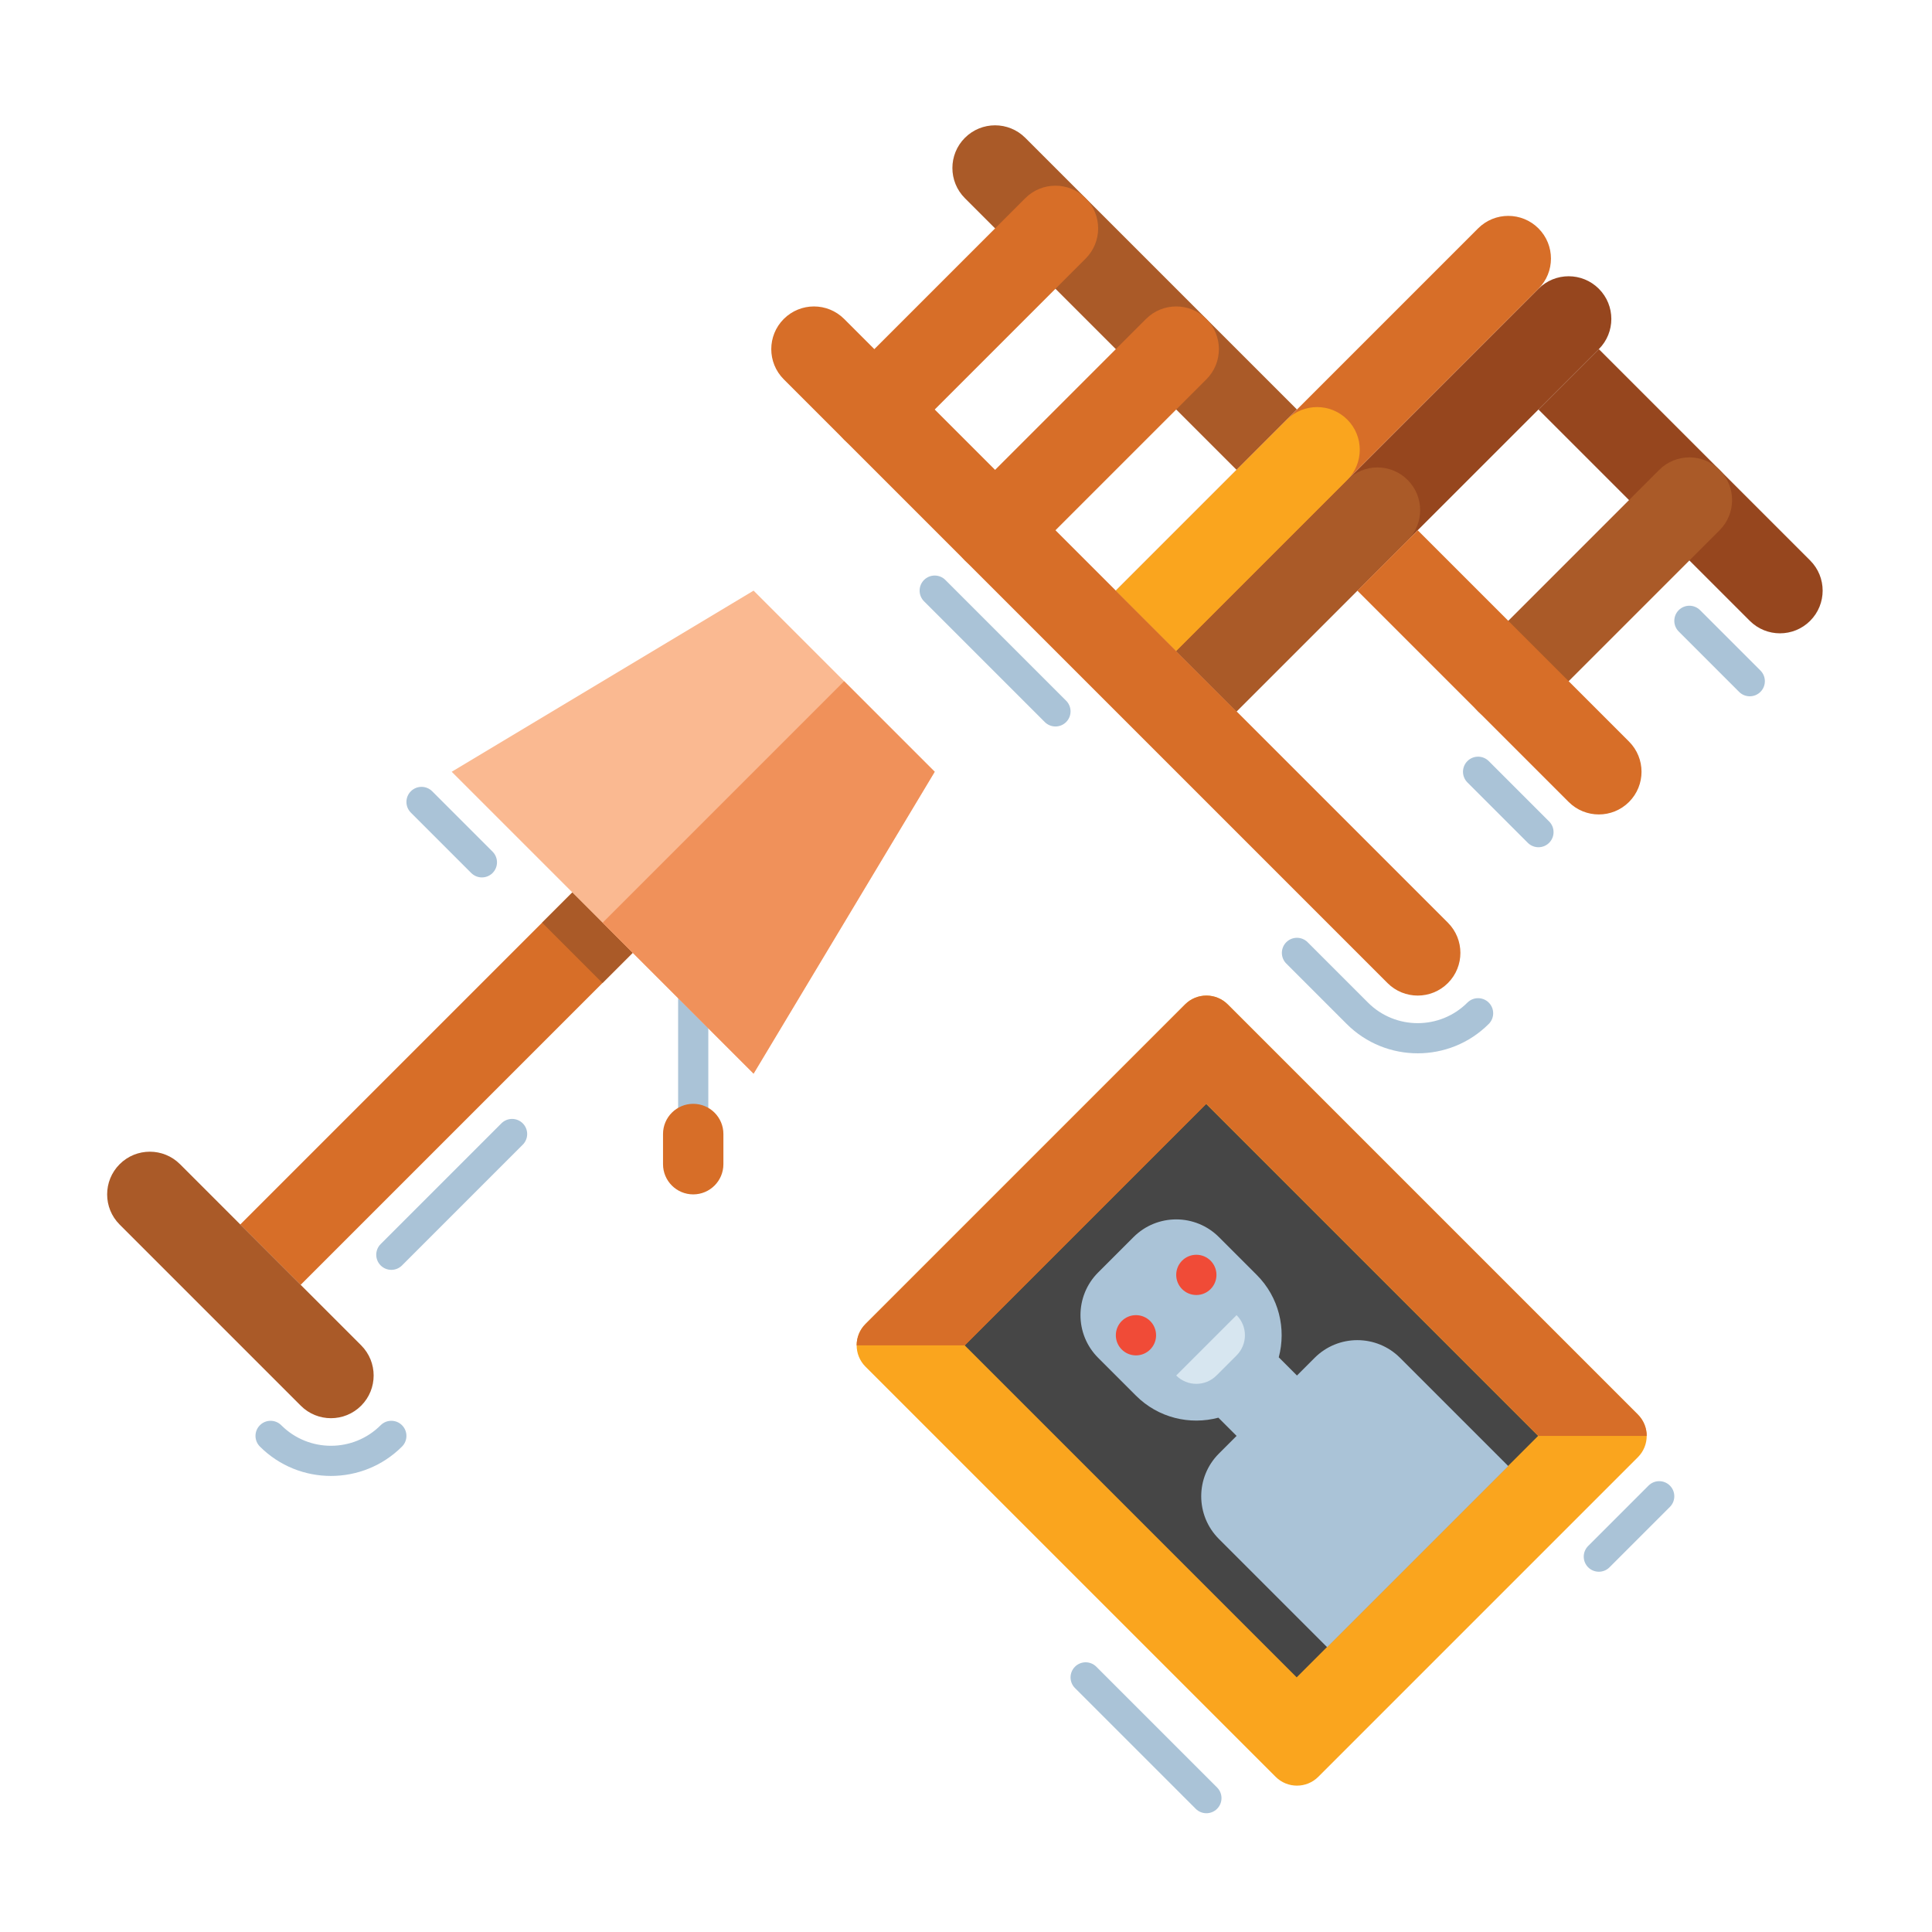<?xml version="1.0" encoding="utf-8"?>
<!-- Generator: Adobe Illustrator 23.0.0, SVG Export Plug-In . SVG Version: 6.00 Build 0)  -->
<svg version="1.1" id="Layer_1" xmlns="http://www.w3.org/2000/svg" xmlns:xlink="http://www.w3.org/1999/xlink" x="0px" y="0px"
	 viewBox="0 0 512 512" style="enable-background:new 0 0 512 512;" xml:space="preserve">
<style type="text/css">
	.st0{fill:#323232;}
	.st1{fill:#646464;}
	.st2{fill:#464646;}
	.st3{fill:#FAA51E;}
	.st4{fill:#5A6E82;}
	.st5{fill:#788C9B;}
	.st6{fill:#AAC3D7;}
	.st7{fill:#7DC8AA;}
	.st8{fill:#147864;}
	.st9{fill:#329682;}
	.st10{fill:#FFFFFF;}
	.st11{fill:#9B5FAA;}
	.st12{fill:#463C4B;}
	.st13{fill:#32283C;}
	.st14{fill:#D76E28;}
	.st15{fill:#784687;}
	.st16{fill:#F0915A;}
	.st17{fill:#FAB991;}
	.st18{fill:#D7E6F0;}
	.st19{fill:#82AA41;}
	.st20{fill:#4B8C41;}
	.st21{fill:#A5CD3C;}
	.st22{fill:#FAD241;}
	.st23{fill:#AA5A28;}
	.st24{fill:#F04B37;}
	.st25{fill:#6EA5D7;}
	.st26{fill:#8CAAC8;}
	.st27{fill:#F0697D;}
	.st28{fill:#5A5A6E;}
	.st29{fill:#647DBE;}
	.st30{fill:#2D6E23;}
	.st31{fill:#F58CAA;}
	.st32{fill:#B98C3C;}
	.st33{fill:#C3A050;}
	.st34{fill:#D2C36E;}
	.st35{fill:#64412D;}
	.st36{fill:#DC7846;}
	.st37{fill:#96461E;}
	.st38{fill:#F06423;}
	.st39{fill:#E6AAFA;}
	.st40{fill:#BE82D2;}
	.st41{fill:#FAA037;}
	.st42{fill:#D73228;}
	.st43{fill:#BE281E;}
	.st44{fill:#5064A0;}
	.st45{fill:#8C1E14;}
	.st46{fill:#F5732D;}
	.st47{fill:#FAD7A0;}
	.st48{fill:#964628;}
	.st49{fill:#D24614;}
	.st50{fill:#F5D7A5;}
	.st51{fill:#F58723;}
	.st52{fill:#E65A78;}
	.st53{fill:#643773;}
	.st54{fill:#9B64AA;}
	.st55{fill:#555555;}
	.st56{fill:#FAD2B4;}
</style>
<g>
	<g>
		<rect x="179.708" y="263.192" class="st6" width="8" height="37.333"/>
	</g>
	<g>
		<path class="st23" d="M255.708,36.525L255.708,36.525c-4.418,4.418-4.418,11.582,0,16l72,72l16-16l-72-72
			C267.29,32.107,260.126,32.107,255.708,36.525z"/>
	</g>
	<g>
		<path class="st14" d="M223.708,116.525L223.708,116.525c4.418,4.418,11.582,4.418,16,0l48-48c4.418-4.418,4.418-11.582,0-16v0
			c-4.418-4.418-11.582-4.418-16,0l-48,48C219.29,104.944,219.29,112.107,223.708,116.525z"/>
	</g>
	<g>
		<path class="st14" d="M255.708,148.525L255.708,148.525c4.418,4.418,11.582,4.418,16,0l48-48c4.418-4.418,4.418-11.582,0-16v0
			c-4.418-4.418-11.582-4.418-16,0l-48,48C251.29,136.944,251.29,144.107,255.708,148.525z"/>
	</g>
	<g>
		<path class="st37" d="M423.708,92.525l-16,16l56,56c4.418,4.418,11.582,4.418,16,0v0c4.418-4.418,4.418-11.582,0-16
			L423.708,92.525z"/>
	</g>
	<g>
		<path class="st14" d="M207.708,84.525L207.708,84.525c-4.418,4.418-4.418,11.582,0,16l160,160c4.418,4.418,11.582,4.418,16,0l0,0
			c4.418-4.418,4.418-11.582,0-16l-160-160C219.29,80.107,212.126,80.107,207.708,84.525z"/>
	</g>
	<g>
		<path class="st23" d="M391.708,188.525L391.708,188.525c4.418,4.418,11.582,4.418,16,0l48-48c4.418-4.418,4.418-11.582,0-16v0
			c-4.418-4.418-11.582-4.418-16,0l-48,48C387.29,176.944,387.29,184.107,391.708,188.525z"/>
	</g>
	<g>
		<path class="st37" d="M327.708,188.525l96-96c4.418-4.418,4.418-11.582,0-16v0c-4.418-4.418-11.582-4.418-16,0l-96,96
			L327.708,188.525z"/>
	</g>
	<g>
		<path class="st14" d="M311.708,172.525l96-96c4.418-4.418,4.418-11.582,0-16v0c-4.418-4.418-11.582-4.418-16,0l-96,96
			L311.708,172.525z"/>
	</g>
	<g>
		<path class="st23" d="M327.708,188.525l45.333-45.333c4.418-4.418,4.418-11.582,0-16l0,0c-4.418-4.418-11.582-4.418-16,0
			l-45.333,45.333L327.708,188.525z"/>
	</g>
	<g>
		<path class="st3" d="M311.708,172.525l45.333-45.333c4.418-4.418,4.418-11.582,0-16l0,0c-4.418-4.418-11.582-4.418-16,0
			l-45.333,45.333L311.708,172.525z"/>
	</g>
	<g>
		<path class="st14" d="M375.708,140.525l-16,16l56,56c4.418,4.418,11.582,4.418,16,0v0c4.418-4.418,4.418-11.582,0-16
			L375.708,140.525z"/>
	</g>
	<g>
		<polygon class="st17" points="199.708,156.525 247.708,204.525 199.708,284.525 119.708,204.525 		"/>
	</g>
	<g>
		
			<rect x="53.483" y="277.212" transform="matrix(0.707 -0.707 0.707 0.707 -170.128 166.325)" class="st14" width="124.451" height="22.627"/>
	</g>
	<g>
		
			<rect x="150.051" y="237.212" transform="matrix(0.707 -0.707 0.707 0.707 -130.128 182.894)" class="st23" width="11.314" height="22.627"/>
	</g>
	<g>
		<polygon class="st16" points="247.708,204.525 223.708,180.525 159.708,244.525 199.708,284.525 		"/>
	</g>
	<g>
		<path class="st23" d="M47.708,308.525l48,48c4.418,4.418,4.418,11.582,0,16h0c-4.418,4.418-11.582,4.418-16,0l-48-48
			c-4.418-4.418-4.418-11.582,0-16h0C36.126,304.107,43.29,304.107,47.708,308.525z"/>
	</g>
	<g>
		<path class="st14" d="M183.708,292.525L183.708,292.525c-4.418,0-8,3.582-8,8v8c0,4.418,3.582,8,8,8h0c4.418,0,8-3.582,8-8v-8
			C191.708,296.107,188.126,292.525,183.708,292.525z"/>
	</g>
	<g>
		<path class="st3" d="M314.051,266.182l-84.686,84.686c-3.124,3.124-3.124,8.19,0,11.314l108.686,108.686
			c3.124,3.124,8.19,3.124,11.314,0l84.686-84.686c3.124-3.124,3.124-8.19,0-11.314L325.365,266.182
			C322.241,263.058,317.176,263.058,314.051,266.182z"/>
	</g>
	<g>
		
			<rect x="286.453" y="306.3" transform="matrix(0.707 -0.707 0.707 0.707 -163.432 342.492)" class="st2" width="90.51" height="124.451"/>
	</g>
	<g>
		<path class="st14" d="M325.365,266.182c-3.124-3.124-8.19-3.124-11.314,0l-84.686,84.687c-1.562,1.562-2.343,3.609-2.343,5.657
			h28.686l64-64l88,88h28.686c0-2.047-0.781-4.095-2.343-5.657L325.365,266.182z"/>
	</g>
	<g>
		<path class="st6" d="M371.022,359.839c-6.248-6.248-16.379-6.248-22.627,0l-4.686,4.686l-4.825-4.825
			c2.01-7.545,0.077-15.923-5.842-21.842l-10.02-10.02c-6.248-6.248-16.379-6.248-22.627,0l-9.373,9.373
			c-6.248,6.248-6.248,16.379,0,22.627l10.02,10.02c5.919,5.919,14.297,7.852,21.842,5.842l4.825,4.825l-4.686,4.686
			c-6.248,6.248-6.248,16.379,0,22.627l28.686,28.686l48-48L371.022,359.839z"/>
	</g>
	<g>
		<circle class="st24" cx="301.041" cy="353.859" r="5.333"/>
	</g>
	<g>
		<circle class="st24" cx="317.041" cy="337.859" r="5.333"/>
	</g>
	<g>
		<path class="st18" d="M327.708,348.525L327.708,348.525l-16,16l0,0c2.946,2.946,7.721,2.946,10.667,0l5.333-5.333
			C330.654,356.247,330.654,351.471,327.708,348.525z"/>
	</g>
	<g>
		<path class="st6" d="M463.708,184.525c-1.024,0-2.047-0.391-2.829-1.171l-16-16c-1.562-1.563-1.562-4.095,0-5.657
			c1.563-1.562,4.095-1.562,5.657,0l16,16c1.562,1.563,1.562,4.095,0,5.657C465.756,184.135,464.732,184.525,463.708,184.525z"/>
	</g>
	<g>
		<path class="st6" d="M375.708,279.14c-6.819,0-13.637-2.595-18.829-7.786l-16-16c-1.562-1.563-1.562-4.095,0-5.657
			c1.563-1.562,4.095-1.562,5.657,0l16,16c7.263,7.264,19.08,7.264,26.343,0c1.563-1.562,4.095-1.562,5.657,0
			c1.562,1.563,1.562,4.095,0,5.657C389.345,276.545,382.527,279.14,375.708,279.14z"/>
	</g>
	<g>
		<path class="st6" d="M279.708,192.525c-1.024,0-2.047-0.391-2.829-1.171l-32-32c-1.562-1.563-1.562-4.095,0-5.657
			c1.563-1.562,4.095-1.562,5.657,0l32,32c1.562,1.563,1.562,4.095,0,5.657C281.756,192.135,280.732,192.525,279.708,192.525z"/>
	</g>
	<g>
		<path class="st6" d="M407.708,224.525c-1.024,0-2.047-0.391-2.829-1.171l-16-16c-1.562-1.563-1.562-4.095,0-5.657
			c1.563-1.562,4.095-1.562,5.657,0l16,16c1.562,1.563,1.562,4.095,0,5.657C409.756,224.135,408.732,224.525,407.708,224.525z"/>
	</g>
	<g>
		<path class="st6" d="M319.708,480.525c-1.024,0-2.047-0.391-2.829-1.171l-32-32c-1.562-1.563-1.562-4.095,0-5.657
			c1.563-1.562,4.095-1.562,5.657,0l32,32c1.562,1.563,1.562,4.095,0,5.657C321.756,480.135,320.732,480.525,319.708,480.525z"/>
	</g>
	<g>
		<path class="st6" d="M103.708,336.525c-1.024,0-2.047-0.391-2.829-1.171c-1.562-1.563-1.562-4.095,0-5.657l32-32
			c1.563-1.562,4.095-1.562,5.657,0c1.562,1.563,1.562,4.095,0,5.657l-32,32C105.756,336.135,104.732,336.525,103.708,336.525z"/>
	</g>
	<g>
		<path class="st6" d="M87.708,391.14c-6.819,0-13.637-2.595-18.829-7.786c-1.562-1.563-1.562-4.095,0-5.657
			c1.563-1.562,4.095-1.562,5.657,0c7.263,7.264,19.08,7.264,26.343,0c1.563-1.562,4.095-1.562,5.657,0
			c1.562,1.563,1.562,4.095,0,5.657C101.345,388.545,94.527,391.14,87.708,391.14z"/>
	</g>
	<g>
		<path class="st6" d="M423.708,416.525c-1.024,0-2.047-0.391-2.829-1.171c-1.562-1.563-1.562-4.095,0-5.657l16-16
			c1.563-1.562,4.095-1.562,5.657,0c1.562,1.563,1.562,4.095,0,5.657l-16,16C425.756,416.135,424.732,416.525,423.708,416.525z"/>
	</g>
	<g>
		<path class="st6" d="M127.708,232.525c-1.024,0-2.047-0.391-2.829-1.171l-16-16c-1.562-1.563-1.562-4.095,0-5.657
			c1.563-1.562,4.095-1.562,5.657,0l16,16c1.562,1.563,1.562,4.095,0,5.657C129.756,232.135,128.732,232.525,127.708,232.525z"/>
	</g>
</g>
</svg>
